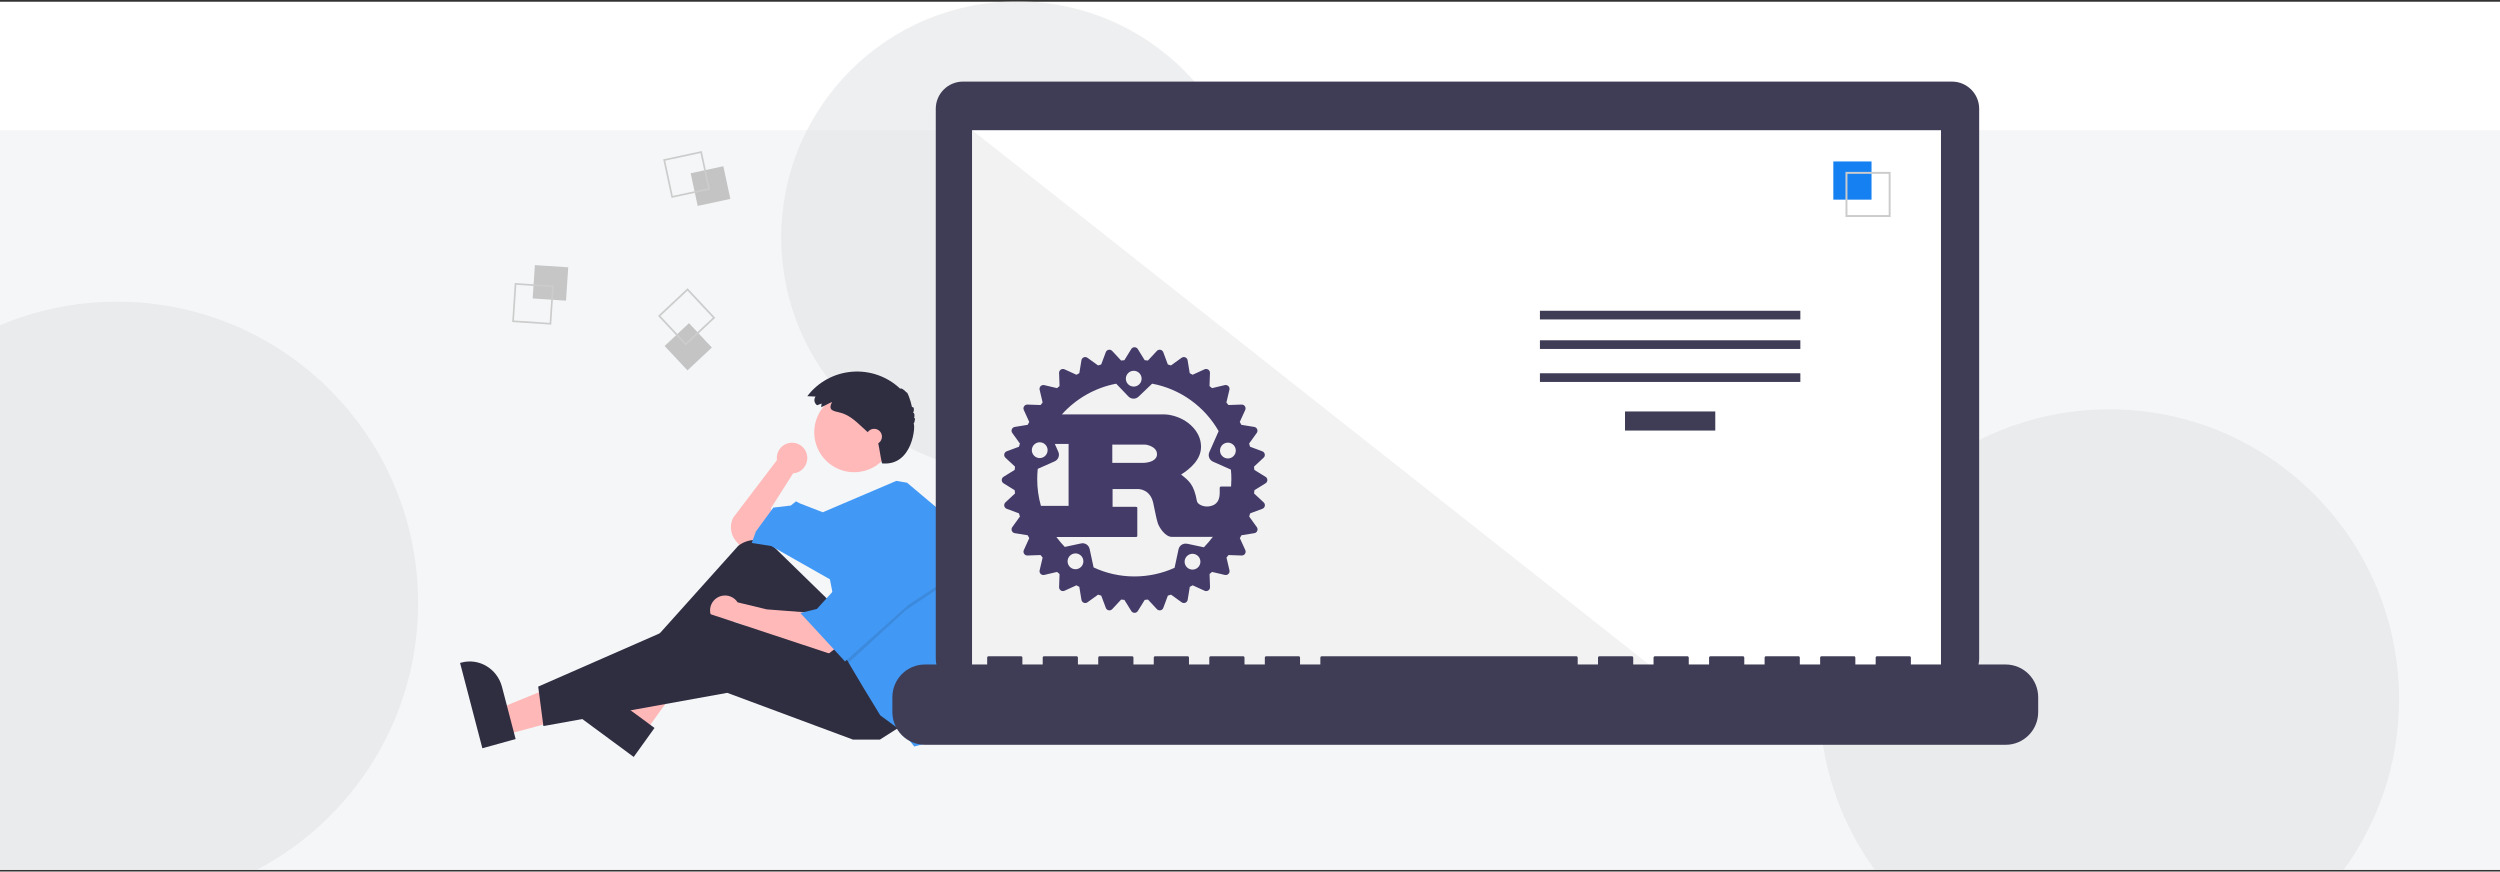 <?xml version="1.0" encoding="UTF-8"?>
<svg width="1440px" height="502px" viewBox="0 0 1440 502" version="1.1" xmlns="http://www.w3.org/2000/svg" xmlns:xlink="http://www.w3.org/1999/xlink">
    <rect x="0" y="0" width="1440" height="502" fill="#333333" stroke="none"/>
    <title>Group</title>
    <defs>
        <rect id="path-1" x="0" y="0" width="1440" height="426"></rect>
    </defs>
    <g id="Blog-posts" stroke="none" stroke-width="1" fill="none" fill-rule="evenodd">
        <g id="Simplifying-releases-with-Rust-" transform="translate(0, -1070)">
            <g id="Group" transform="translate(0, 1070.785)">
                <g id="Rectangle-2" transform="translate(0, 0.215)" fill="#FFFFFF">
                    <rect id="Rectangle" x="0" y="0" width="1440" height="500"></rect>
                </g>
                <g id="calling-all-tech-founders-we-are-seeking-startups-for-pro-bono-product-design" transform="translate(0, 74.215)">
                    <mask id="mask-2" fill="white">
                        <use xlink:href="#path-1"></use>
                    </mask>
                    <use id="Rectangle" fill="#F4F6F8" xlink:href="#path-1"></use>
                </g>
                <path d="M1214.916,235 C1307.102,235 1381.833,309.768 1381.833,402 C1381.833,438.709 1369.994,472.653 1349.929,500.216 L1079.904,500.216 C1059.839,472.653 1048,438.709 1048,402 C1048,309.768 1122.731,235 1214.916,235 Z" id="Combined-Shape" fill="#DFE1E3" opacity="0.504"></path>
                <path d="M67.413,173 C163.187,173 240.826,250.679 240.826,346.5 C240.826,413.251 203.149,471.198 147.911,500.214 L0,500.215 L0.001,186.597 C20.724,177.841 43.504,173 67.413,173 Z" id="Combined-Shape" fill="#DFE1E3" opacity="0.504"></path>
                <ellipse id="Oval" fill="#DFE1E3" opacity="0.504" cx="585.932" cy="136" rx="135.932" ry="136"></ellipse>
                <g id="undraw_code_thinking_re_gka2" transform="translate(265, 46.215)" fill-rule="nonzero">
                    <path d="M200,216.876 C200.023,213.573 198.204,210.535 195.289,209.004 C192.373,207.473 188.85,207.707 186.16,209.609 C183.471,211.512 182.066,214.764 182.522,218.035 L157.292,251.2 C155.091,255.619 155.742,260.931 158.945,264.683 L160.924,267 L170.005,265.177 L180.297,256.061 L179.086,245.731 L191.799,225.676 L191.783,225.662 C196.402,225.367 199.998,221.522 200,216.876 L200,216.876 Z" id="Path" fill="#FFB9B9"></path>
                    <polygon id="Path" fill="#FFB8B8" points="27.046 376 23 360.886 79.029 338 85 360.305"></polygon>
                    <path d="M12.838,384 L0,334.853 L0.603,334.686 C10.853,331.842 21.398,338.1 24.159,348.664 L24.159,348.665 L32,378.682 L12.838,384 Z" id="Path" fill="#2F2E41"></path>
                    <polygon id="Path" fill="#FFB8B8" points="105.614 376 93 366.708 122.382 313 141 326.714"></polygon>
                    <path d="M100.013,389 L59,358.767 L59.377,358.241 C65.789,349.305 78.133,347.329 86.95,353.827 L86.951,353.828 L112,372.293 L100.013,389 Z" id="Path" fill="#2F2E41"></path>
                    <path d="M213.237,299.678 L181.334,268.572 C175.577,262.959 166.582,262.455 160.239,267.389 L100,334.555 L105.392,342.973 L162.909,303.887 L201.853,355 L239,336.359 L213.237,299.678 Z" id="Path" fill="#2F2E41"></path>
                    <path d="M199.784,305.768 L176.631,303.995 L159.864,299.948 C157.925,296.936 154.31,295.439 150.797,296.193 C147.284,296.948 144.611,299.794 144.091,303.335 C143.571,306.875 145.314,310.365 148.463,312.089 C151.613,313.813 155.506,313.409 158.23,311.075 L158.228,311.087 L168.32,315.224 L211.657,330 L217,325.863 L199.784,305.768 Z" id="Path" fill="#FFB9B9"></path>
                    <polygon id="Path" fill="#2F2E41" points="255 370.623 241.837 379 226.282 379 153.889 352.074 47.991 371.221 45 348.483 141.923 306 226.881 334.123"></polygon>
                    <circle id="Oval" fill="#FFB9B9" cx="227" cy="202" r="23"></circle>
                    <path d="M287,295.47 C287,309.553 284.803,323.548 280.491,336.94 L278.761,342.313 L270.469,380.607 L261.584,383 L255.069,374.623 L242.038,365.05 L232.561,349.493 L224.435,335.815 L221.9,331.543 L213.015,286.668 L179.254,267.522 L168,265.727 L170.369,259.145 L180.438,245.383 L190.508,244.186 L193.469,241.793 L195.838,242.99 L208.899,248.072 L251.243,230 L257.438,231.023 L278.761,248.973 C284.212,263.857 287.002,279.6 287,295.47 L287,295.47 Z" id="Path" fill="#4299F5"></path>
                    <polygon id="Path" fill="#000000" opacity="0.1" points="279 289.613 256.748 304.515 223.534 335 221.027 330.744 214 294.978 215.757 294.978 233.91 261"></polygon>
                    <polygon id="Path" fill="#4299F5" points="234.909 258 216.352 291.843 205.577 303.719 196 306.094 221.739 334 258.254 301.344 281 286.5"></polygon>
                    <path d="M208.236,185.442 L205.666,186.422 C204.878,185.893 204.334,185.076 204.154,184.15 C203.975,183.223 204.173,182.265 204.707,181.484 C204.72,181.463 204.734,181.443 204.749,181.423 L200,181.203 C206.166,173.062 215.558,167.933 225.794,167.115 C236.031,166.297 246.13,169.869 253.532,176.926 C253.748,176.188 256.105,177.624 257.067,179.08 C257.391,177.879 259.601,183.685 260.382,187.789 C260.744,186.423 262.135,188.629 260.916,190.745 C261.689,190.634 262.038,192.592 261.44,193.683 C262.285,193.29 262.142,195.628 261.226,197.191 C262.432,197.084 261.123,221.7 243.03,219.907 C241.77,214.17 242.125,214.526 240.642,207.149 C239.952,206.423 239.196,205.761 238.441,205.101 L234.358,201.529 C229.611,197.375 225.293,192.249 218.969,190.696 C214.623,189.629 211.875,189.388 214.244,184.534 C212.104,185.419 210.106,186.736 207.947,187.558 C207.976,186.879 208.278,186.12 208.236,185.442 Z" id="Path" fill="#2F2E41"></path>
                    <circle id="Oval" fill="#FFB9B9" cx="238.5" cy="204.5" r="4.5"></circle>
                    <polygon id="Rectangle" fill="#C6C6C6" transform="translate(52.06, 115.946) rotate(-86.19) translate(-52.06, -115.946) " points="42.434 106.321 61.685 106.321 61.685 125.571 42.434 125.571"></polygon>
                    <path d="M31.499,116 L54,117.499 L52.501,140 L30,138.501 L31.499,116 Z M52.957,118.412 L32.412,117.043 L31.043,137.588 L51.588,138.956 L52.957,118.412 Z" id="Shape" fill="#CCCCCC"></path>
                    <polygon id="Rectangle" fill="#C4C4C4" transform="translate(144.254, 60.178) rotate(-12.127) translate(-144.254, -60.178) " points="134.629 50.553 153.879 50.553 153.879 69.803 134.629 69.803"></polygon>
                    <path d="M139.225,40 L144,62.225 L121.775,67 L117,44.775 L139.225,40 Z M142.826,61.466 L138.466,41.174 L118.174,45.534 L122.534,65.826 L142.826,61.466 Z" id="Shape" fill="#CCCCCC"></path>
                    <polygon id="Rectangle" fill="#C4C4C4" transform="translate(131.421, 152.735) rotate(-43.127) translate(-131.421, -152.735) " points="121.796 143.11 141.046 143.11 141.046 162.36 121.796 162.36"></polygon>
                    <path d="M147,136.04 L129.96,152 L114,134.96 L131.04,119 L147,136.04 Z M130.007,150.565 L145.565,135.993 L130.993,120.435 L115.435,135.007 L130.007,150.565 Z" id="Shape" fill="#CCCCCC"></path>
                    <path d="M859.321,0 L289.679,0 C285.521,0 281.533,1.648 278.592,4.582 C275.652,7.516 274,11.496 274,15.645 L274,332.355 C274,336.504 275.652,340.484 278.592,343.418 C281.533,346.352 285.521,348 289.679,348 L859.321,348 C867.98,348 875,340.995 875,332.355 L875,15.645 C875,7.005 867.98,0 859.321,0 Z" id="Path" fill="#3F3D56"></path>
                    <rect id="Rectangle" fill="#FFFFFF" x="295" y="28" width="558" height="315"></rect>
                    <polygon id="Path" fill="#F2F2F2" points="694 343 295 343 295 28"></polygon>
                    <rect id="Rectangle" fill="#3F3D56" x="671" y="190" width="52" height="11"></rect>
                    <rect id="Rectangle" fill="#3F3D56" x="622" y="132" width="150" height="5"></rect>
                    <rect id="Rectangle" fill="#3F3D56" x="622" y="149" width="150" height="5"></rect>
                    <rect id="Rectangle" fill="#3F3D56" x="622" y="168" width="150" height="5"></rect>
                    <rect id="Rectangle" fill="#1580F2" x="791" y="46" width="22" height="22"></rect>
                    <path d="M824,78 L798,78 L798,52 L824,52 L824,78 Z M799.13,76.87 L822.87,76.87 L822.87,53.13 L799.13,53.13 L799.13,76.87 Z" id="Shape" fill="#CCCCCC"></path>
                    <path d="M890.277,335.749 L835.667,335.749 L835.667,331.786 C835.667,331.577 835.584,331.378 835.438,331.23 C835.292,331.083 835.093,331 834.887,331 L816.163,331 C815.956,331 815.758,331.083 815.611,331.23 C815.465,331.377 815.383,331.577 815.383,331.786 L815.383,335.749 L803.681,335.749 L803.681,331.786 C803.681,331.577 803.599,331.378 803.452,331.23 C803.306,331.083 803.108,331 802.901,331 L784.177,331 C783.97,331 783.772,331.083 783.626,331.23 C783.479,331.378 783.397,331.577 783.397,331.786 L783.397,331.786 L783.397,335.749 L771.695,335.749 L771.695,331.786 C771.695,331.577 771.613,331.378 771.467,331.23 C771.32,331.083 771.122,331 770.915,331 L752.191,331 C751.985,331 751.786,331.083 751.64,331.23 C751.494,331.378 751.411,331.577 751.411,331.786 L751.411,331.786 L751.411,335.749 L739.709,335.749 L739.709,331.786 C739.709,331.577 739.627,331.378 739.481,331.23 C739.334,331.083 739.136,331 738.929,331 L720.206,331 C719.999,331 719.8,331.083 719.654,331.23 C719.508,331.378 719.426,331.577 719.426,331.786 L719.426,335.749 L707.723,335.749 L707.723,331.786 C707.723,331.577 707.641,331.378 707.495,331.23 C707.349,331.083 707.15,331 706.943,331 L688.22,331 C688.013,331 687.815,331.083 687.668,331.23 C687.522,331.378 687.44,331.577 687.44,331.786 L687.44,331.786 L687.44,335.749 L675.738,335.749 L675.738,331.786 C675.738,331.577 675.655,331.378 675.509,331.23 C675.363,331.083 675.164,331 674.957,331 L656.234,331 C656.027,331 655.829,331.083 655.682,331.23 C655.536,331.378 655.454,331.577 655.454,331.786 L655.454,331.786 L655.454,335.749 L643.752,335.749 L643.752,331.786 C643.752,331.577 643.67,331.378 643.523,331.23 C643.377,331.083 643.179,331 642.972,331 L496.305,331 C496.098,331 495.9,331.083 495.753,331.23 C495.607,331.378 495.525,331.577 495.525,331.786 L495.525,331.786 L495.525,335.749 L483.823,335.749 L483.823,331.786 C483.823,331.577 483.741,331.378 483.594,331.23 C483.448,331.083 483.249,331 483.043,331 L464.319,331 C464.112,331 463.914,331.083 463.768,331.23 C463.621,331.378 463.539,331.577 463.539,331.786 L463.539,331.786 L463.539,335.749 L451.837,335.749 L451.837,331.786 C451.837,331.577 451.755,331.378 451.608,331.23 C451.462,331.083 451.264,331 451.057,331 L432.333,331 C432.126,331 431.928,331.083 431.782,331.23 C431.635,331.378 431.553,331.577 431.553,331.786 L431.553,331.786 L431.553,335.749 L419.851,335.749 L419.851,331.786 C419.851,331.577 419.769,331.378 419.623,331.23 C419.476,331.083 419.278,331 419.071,331 L400.348,331 C400.141,331 399.942,331.083 399.796,331.23 C399.65,331.378 399.567,331.577 399.567,331.786 L399.567,331.786 L399.567,335.749 L387.865,335.749 L387.865,331.786 C387.865,331.577 387.783,331.378 387.637,331.23 C387.49,331.083 387.292,331 387.085,331 L368.362,331 C368.155,331 367.956,331.083 367.81,331.23 C367.664,331.378 367.582,331.577 367.582,331.786 L367.582,331.786 L367.582,335.749 L355.879,335.749 L355.879,331.786 C355.879,331.577 355.797,331.378 355.651,331.23 C355.505,331.083 355.306,331 355.099,331 L336.376,331 C335.945,331 335.596,331.352 335.596,331.786 L335.596,335.749 L323.894,335.749 L323.894,331.786 C323.894,331.577 323.811,331.378 323.665,331.23 C323.519,331.083 323.32,331 323.114,331 L304.39,331 C303.959,331 303.61,331.352 303.61,331.786 L303.61,331.786 L303.61,335.749 L267.723,335.749 C257.383,335.749 249,344.194 249,354.61 L249,363.139 C249,373.556 257.383,382 267.723,382 L890.277,382 C900.617,382 909,373.556 909,363.139 L909,354.61 C909,349.608 907.027,344.811 903.516,341.274 C900.005,337.737 895.242,335.749 890.277,335.749 Z" id="Path" fill="#3F3D56"></path>
                </g>
                <g id="Rust_programming_language_black_logo" transform="translate(577, 199.215)" fill="#453B69" fill-rule="nonzero">
                    <path d="M151.909,74.629 L145.49,70.652 C145.436,70.026 145.375,69.402 145.308,68.781 L150.835,63.634 C151.396,63.111 151.648,62.336 151.495,61.587 C151.348,60.834 150.82,60.215 150.102,59.95 L143.04,57.318 C142.863,56.707 142.677,56.1 142.487,55.491 L146.888,49.38 C147.337,48.758 147.429,47.95 147.137,47.245 C146.844,46.539 146.205,46.033 145.455,45.909 L138.013,44.698 C137.724,44.134 137.422,43.578 137.118,43.032 L140.247,36.16 C140.567,35.461 140.502,34.654 140.075,34.011 C139.649,33.373 138.928,33.001 138.159,33.03 L130.6,33.293 C130.21,32.805 129.812,32.321 129.407,31.846 L131.147,24.492 C131.322,23.745 131.101,22.957 130.558,22.416 C130.018,21.875 129.234,21.651 128.481,21.826 L121.127,23.566 C120.65,23.163 120.166,22.764 119.676,22.373 L119.941,14.815 C119.97,14.05 119.597,13.323 118.96,12.899 C118.321,12.472 117.512,12.408 116.811,12.725 L109.953,15.854 C109.399,15.55 108.843,15.249 108.286,14.958 L107.073,7.516 C106.95,6.762 106.444,6.121 105.736,5.835 C105.03,5.541 104.216,5.636 103.602,6.083 L97.49,10.484 C96.887,10.293 96.282,10.108 95.677,9.933 L93.045,2.871 C92.777,2.152 92.157,1.624 91.407,1.475 C90.656,1.328 89.887,1.578 89.36,2.136 L84.214,7.662 C83.592,7.594 82.966,7.531 82.342,7.48 L78.365,1.047 C77.963,0.396 77.251,0 76.479,0 C75.707,0 75.002,0.396 74.607,1.047 L70.63,7.48 C70.004,7.531 69.379,7.594 68.759,7.662 L63.612,2.136 C63.09,1.578 62.315,1.328 61.565,1.475 C60.812,1.626 60.192,2.152 59.927,2.871 L57.295,9.933 C56.684,10.108 56.079,10.294 55.482,10.484 L49.371,6.083 C48.749,5.635 47.939,5.54 47.236,5.835 C46.53,6.127 46.022,6.768 45.9,7.516 L44.686,14.958 C44.125,15.249 43.569,15.549 43.019,15.854 L36.162,12.725 C35.464,12.407 34.656,12.472 34.012,12.899 C33.375,13.323 33.002,14.05 33.031,14.815 L33.294,22.373 C32.806,22.764 32.322,23.163 31.844,23.566 L24.489,21.826 C23.742,21.652 22.954,21.875 22.413,22.416 C21.869,22.958 21.648,23.74 21.824,24.492 L23.549,31.846 C23.147,32.322 22.749,32.805 22.359,33.293 L14.8,33.03 C14.038,33.008 13.308,33.373 12.884,34.011 C12.457,34.645 12.393,35.458 12.71,36.16 L15.839,43.032 C15.535,43.583 15.234,44.138 14.943,44.698 L7.501,45.909 C6.745,46.032 6.107,46.537 5.819,47.245 C5.527,47.954 5.622,48.766 6.068,49.38 L10.469,55.491 C10.277,56.095 10.092,56.701 9.916,57.318 L2.854,59.95 C2.138,60.218 1.61,60.837 1.461,61.587 C1.312,62.339 1.562,63.108 2.122,63.634 L7.648,68.781 C7.58,69.402 7.518,70.028 7.466,70.652 L1.047,74.629 C0.396,75.031 0,75.741 0,76.515 C0,77.288 0.396,77.991 1.047,78.386 L7.466,82.363 C7.518,82.988 7.58,83.613 7.648,84.234 L2.122,89.38 C1.562,89.902 1.312,90.677 1.461,91.427 C1.61,92.18 2.138,92.799 2.854,93.065 L9.916,95.696 C10.092,96.307 10.277,96.914 10.469,97.524 L6.068,103.635 C5.62,104.258 5.525,105.066 5.819,105.77 C6.113,106.479 6.752,106.985 7.515,107.106 L14.958,108.316 C15.249,108.881 15.547,109.436 15.854,109.983 L12.725,116.84 C12.406,117.537 12.472,118.346 12.899,118.989 C13.326,119.628 14.053,120.001 14.814,119.97 L22.359,119.706 C22.752,120.197 23.149,120.678 23.552,121.156 L21.827,128.51 C21.651,129.255 21.872,130.03 22.416,130.571 C22.956,131.117 23.741,131.334 24.492,131.159 L31.847,129.434 C32.325,129.84 32.809,130.235 33.297,130.624 L33.034,138.182 C33.005,138.947 33.378,139.674 34.015,140.098 C34.65,140.523 35.463,140.587 36.165,140.269 L43.022,137.14 C43.575,137.447 44.13,137.745 44.689,138.036 L45.902,145.478 C46.025,146.235 46.531,146.876 47.239,147.174 C47.945,147.468 48.76,147.373 49.374,146.927 L55.485,142.526 C56.089,142.718 56.696,142.905 57.313,143.08 L59.945,150.142 C60.212,150.858 60.832,151.389 61.582,151.535 C62.334,151.687 63.103,151.436 63.629,150.874 L68.776,145.348 C69.398,145.419 70.023,145.479 70.648,145.535 L74.625,151.953 C75.025,152.601 75.737,153 76.496,153 C77.255,153 77.973,152.602 78.383,151.953 L82.36,145.535 C82.985,145.479 83.61,145.419 84.231,145.348 L89.378,150.874 C89.9,151.436 90.675,151.687 91.425,151.535 C92.178,151.387 92.798,150.858 93.062,150.142 L95.694,143.08 C96.305,142.905 96.912,142.718 97.522,142.526 L103.634,146.927 C104.255,147.373 105.065,147.468 105.768,147.174 C106.476,146.883 106.982,146.241 107.105,145.478 L108.318,138.036 C108.88,137.745 109.435,137.443 109.985,137.14 L116.843,140.269 C117.54,140.587 118.349,140.523 118.992,140.098 C119.63,139.671 120.001,138.947 119.973,138.182 L119.71,130.624 C120.198,130.233 120.682,129.84 121.159,129.434 L128.514,131.159 C129.261,131.334 130.049,131.117 130.59,130.571 C131.134,130.029 131.354,129.25 131.179,128.51 L129.454,121.156 C129.857,120.678 130.255,120.197 130.644,119.706 L138.203,119.97 C138.965,120.001 139.695,119.628 140.119,118.989 C140.545,118.352 140.611,117.54 140.291,116.84 L137.162,109.983 C137.468,109.429 137.767,108.873 138.057,108.316 L145.499,107.106 C146.257,106.985 146.894,106.479 147.181,105.77 C147.473,105.063 147.381,104.249 146.932,103.635 L142.531,97.524 C142.721,96.92 142.907,96.313 143.084,95.696 L150.146,93.065 C150.864,92.796 151.393,92.177 151.539,91.427 C151.691,90.676 151.44,89.907 150.878,89.38 L145.352,84.234 C145.419,83.613 145.48,82.987 145.534,82.363 L151.953,78.386 C152.604,77.985 153,77.273 153,76.515 C153,75.756 152.605,75.038 151.955,74.629 L151.909,74.629 Z M108.922,127.992 C106.466,127.463 104.916,125.039 105.442,122.583 C105.967,120.127 108.381,118.562 110.838,119.089 C113.294,119.613 114.859,122.042 114.332,124.498 C113.806,126.954 111.393,128.519 108.937,127.992 L108.922,127.992 Z M106.744,113.226 C104.507,112.746 102.299,114.17 101.831,116.413 L99.55,127.057 C92.517,130.244 84.636,132.027 76.448,132.027 C68.026,132.027 60.072,130.171 52.908,126.837 L50.627,116.194 C50.147,113.957 47.951,112.524 45.714,113.007 L36.312,115.024 C34.572,113.226 32.949,111.311 31.458,109.293 L77.223,109.293 C77.741,109.293 78.086,109.199 78.086,108.729 L78.086,92.5 C78.086,92.03 77.741,91.936 77.223,91.936 L63.844,91.936 L63.844,81.687 L78.305,81.687 C79.625,81.687 85.367,82.064 87.195,89.407 C87.769,91.658 89.037,98.998 89.9,101.351 C90.76,103.983 94.257,109.246 97.985,109.246 L120.795,109.246 C121.054,109.246 121.33,109.217 121.621,109.164 C120.042,111.314 118.302,113.346 116.445,115.246 L106.824,113.185 L106.744,113.226 Z M43.433,127.773 C40.977,128.302 38.564,126.738 38.038,124.279 C37.513,121.823 39.073,119.396 41.532,118.869 C43.989,118.344 46.401,119.909 46.927,122.363 C47.452,124.82 45.891,127.247 43.433,127.773 Z M26.033,57.45 C27.051,59.745 26.016,62.435 23.723,63.459 C21.428,64.478 18.752,63.441 17.728,61.149 C16.705,58.856 17.746,56.163 20.039,55.14 C22.334,54.122 25.01,55.157 26.033,57.45 Z M20.697,70.082 L30.493,65.725 C32.584,64.797 33.534,62.348 32.598,60.257 L30.581,55.696 L38.506,55.696 L38.506,91.369 L22.568,91.369 C21.181,86.486 20.433,81.339 20.433,76.018 C20.433,73.985 20.543,71.982 20.754,70.009 L20.697,70.082 Z M63.684,66.617 L63.684,56.09 L82.545,56.09 C83.52,56.09 89.432,57.217 89.432,61.631 C89.432,65.301 84.899,66.617 81.171,66.617 L63.625,66.617 L63.684,66.617 Z M132.258,76.091 C132.258,77.488 132.207,78.868 132.105,80.243 L126.358,80.243 C125.784,80.243 125.553,80.62 125.553,81.183 L125.553,83.814 C125.553,90.013 122.058,91.373 118.988,91.709 C116.063,92.038 112.832,90.487 112.437,88.698 C110.712,79.004 107.846,76.943 103.313,73.346 C108.943,69.779 114.791,64.501 114.791,57.41 C114.791,49.793 109.571,44.998 106.018,42.644 C101.018,39.355 95.491,38.697 94,38.697 L34.637,38.697 C42.693,29.72 53.645,23.345 65.927,21.006 L72.93,28.346 C74.509,29.998 77.127,30.071 78.793,28.48 L86.63,20.995 C103.006,24.05 116.897,34.255 124.939,48.334 L119.573,60.44 C118.647,62.53 119.592,64.987 121.678,65.908 L132.001,70.498 C132.179,72.326 132.273,74.183 132.273,76.054 L132.258,76.091 Z M72.895,14.832 C74.708,13.092 77.589,13.165 79.314,14.98 C81.039,16.793 80.981,19.673 79.163,21.413 C77.35,23.152 74.47,23.079 72.744,21.264 C71.019,19.451 71.078,16.57 72.895,14.831 L72.895,14.832 Z M126.117,57.669 C127.133,55.374 129.816,54.336 132.112,55.359 C134.407,56.377 135.446,59.073 134.422,61.368 C133.406,63.663 130.723,64.702 128.427,63.678 C126.132,62.661 125.094,59.965 126.117,57.669 Z" id="Shape"></path>
                </g>
            </g>
        </g>
    </g>
</svg>